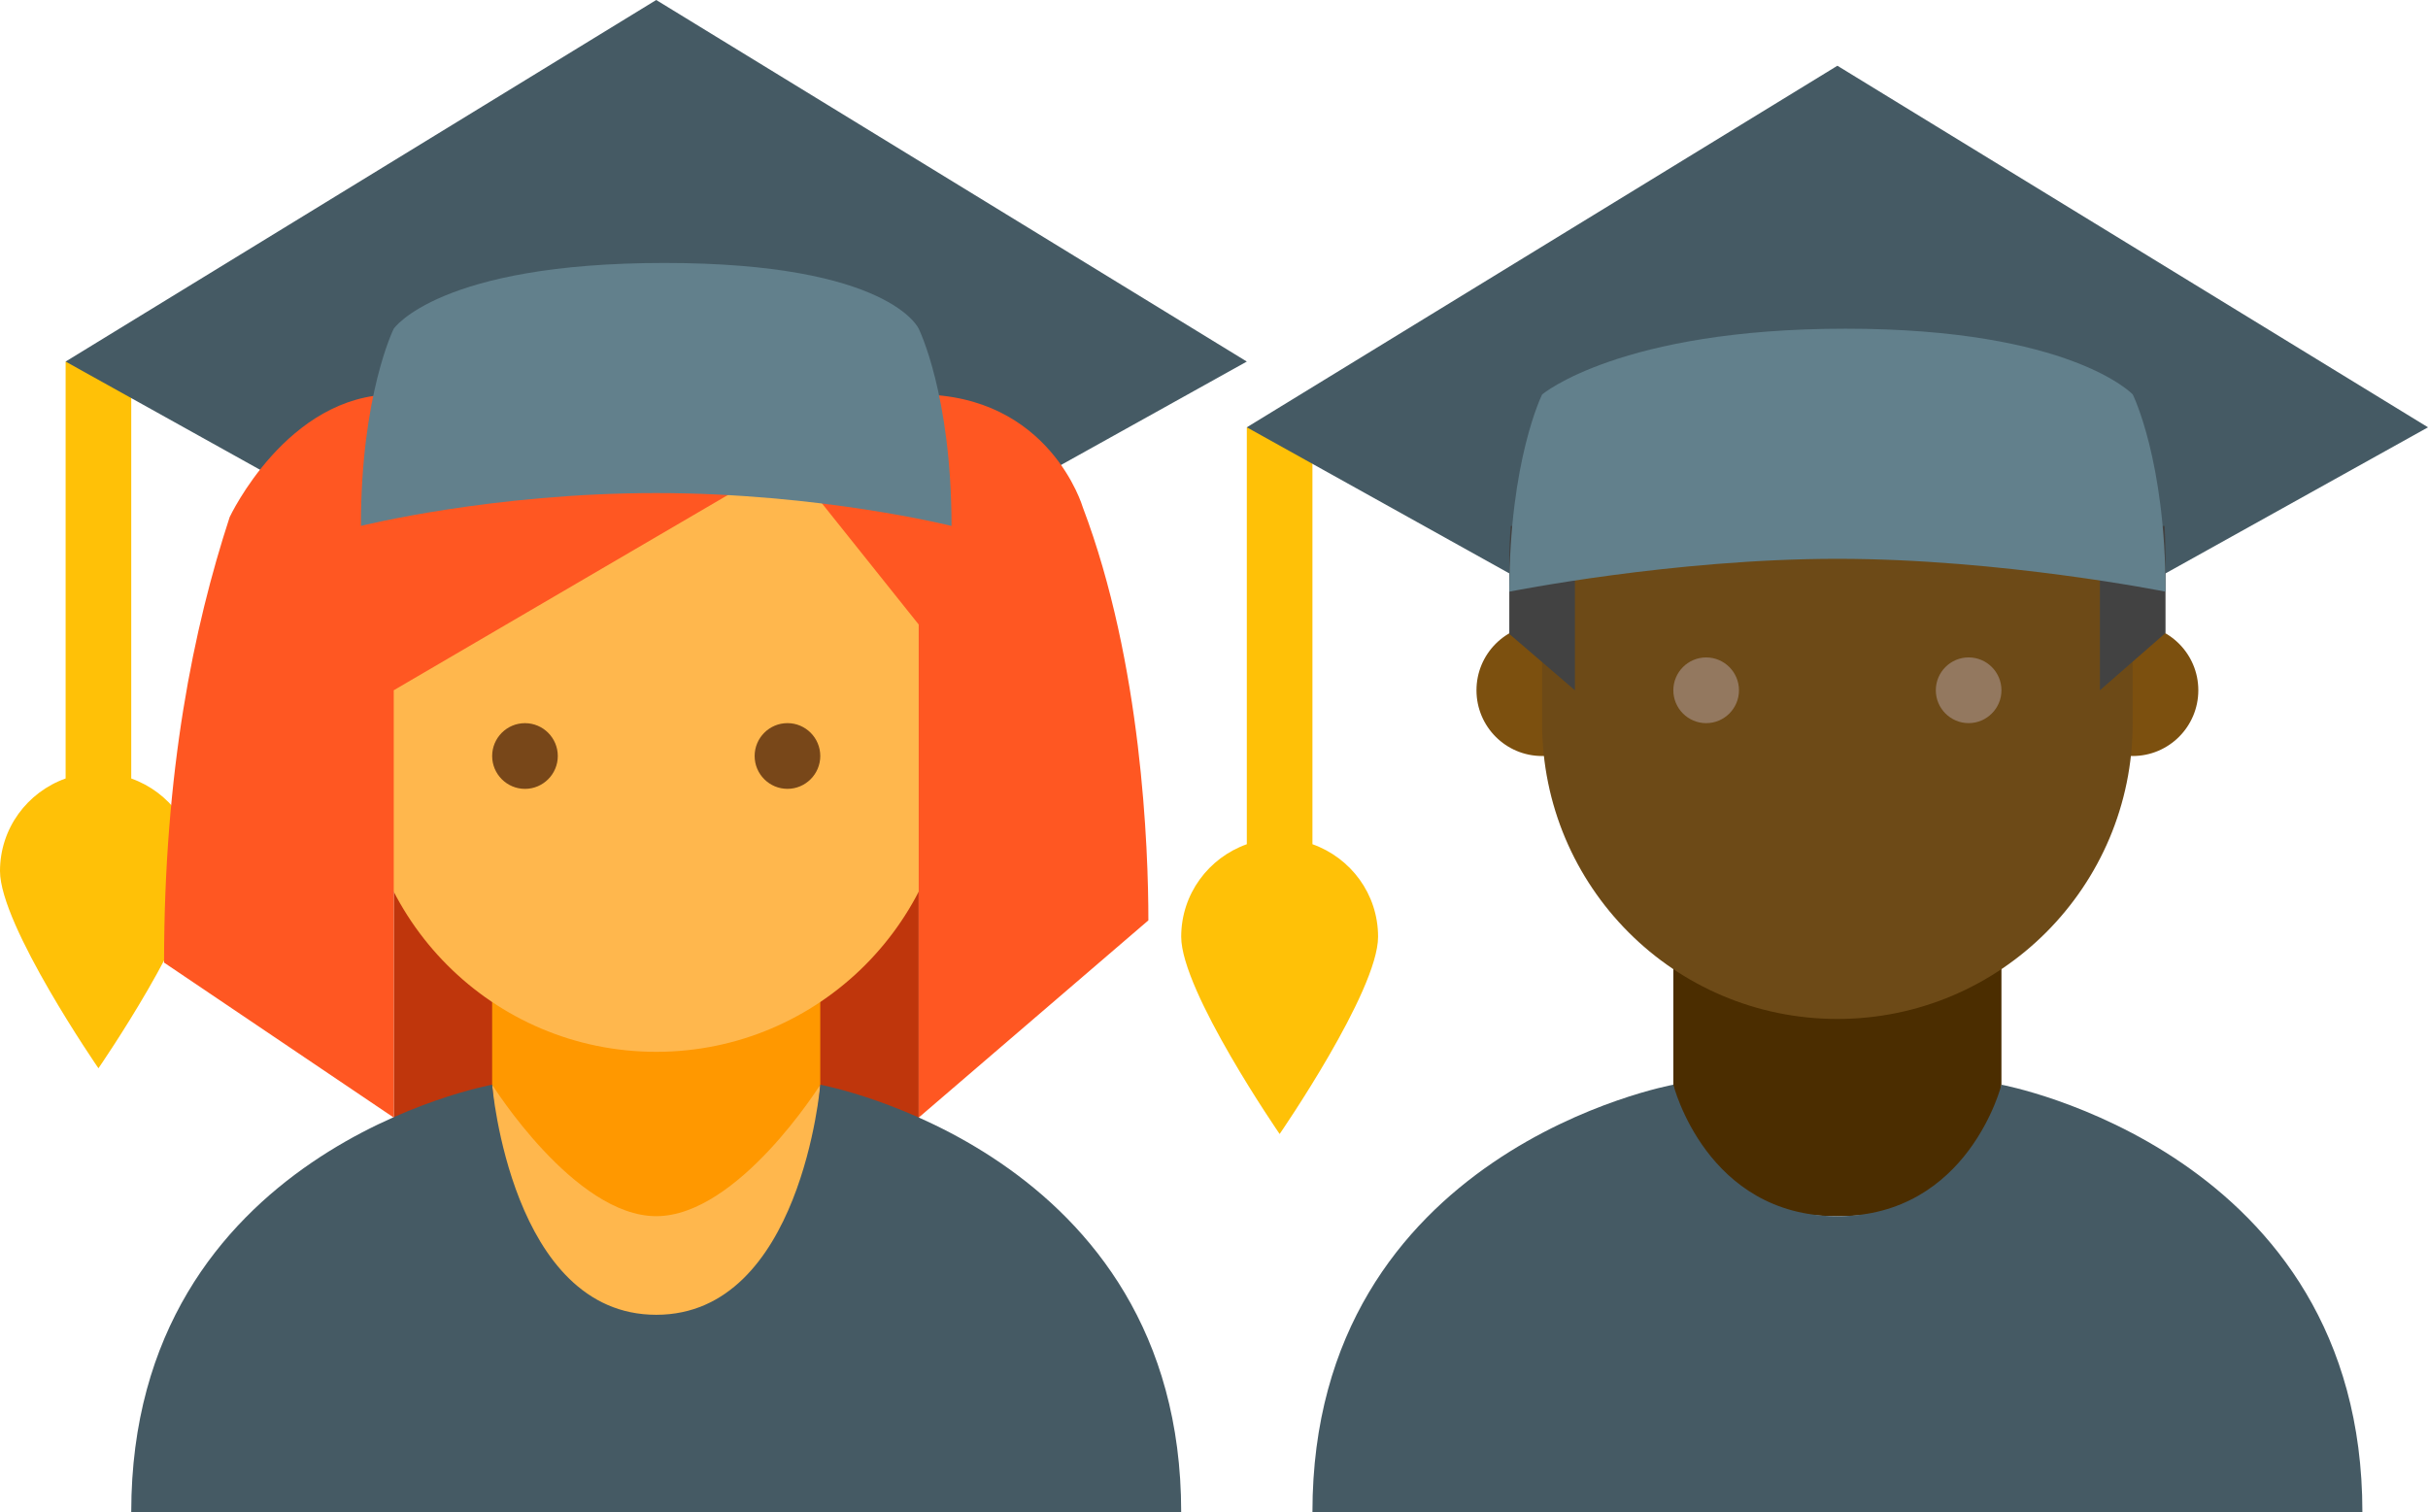 <svg xmlns="http://www.w3.org/2000/svg" width="114" height="71" viewBox="0 0 114 71">
  <g>
    <g>
      <path fill="rgb(255,193,7)" fill-rule="evenodd" d="M6.162 36.556V16.978H3.081v19.577C1.289 37.193 0 38.889 0 40.902c0 2.556 4.622 9.261 4.622 9.261s4.622-6.705 4.622-9.261c0-2.013-1.289-3.709-3.081-4.346z"/>
      <path fill="rgb(191,54,12)" fill-rule="evenodd" d="M18.486 26.239h24.649v27.783H18.486v-27.783z"/>
      <path fill="rgb(255,152,0)" fill-rule="evenodd" d="M30.811 60.196c-3.378 0-7.703-9.261-7.703-9.261v-9.261h15.405v9.261s-4.326 9.261-7.703 9.261"/>
      <path fill="rgb(255,183,77)" fill-rule="evenodd" d="M30.811 49.391c7.658 0 13.865-6.219 13.865-13.891V24.696c0-11.784-27.73-7.673-27.73 0V35.5c0 7.673 6.205 13.891 13.865 13.891zm7.703 1.543s-.894 13.891-7.703 13.891c-6.809 0-7.703-13.891-7.703-13.891s3.862 6.174 7.703 6.174c3.841 0 7.703-6.174 7.703-6.174z"/>
      <path fill="rgb(120,71,25)" fill-rule="evenodd" d="M24.649 37.043c-.85 0-1.541-.693-1.541-1.543 0-.85.69-1.543 1.541-1.543.85 0 1.541.693 1.541 1.543 0 .85-.69 1.543-1.541 1.543zm12.324-3.087c-.85 0-1.541.693-1.541 1.543 0 .85.69 1.543 1.541 1.543.85 0 1.541-.693 1.541-1.543 0-.85-.69-1.543-1.541-1.543z"/>
      <path fill="rgb(69,90,100)" fill-rule="evenodd" d="M58.541 16.978l-13.865 7.717c0-11.784-27.73-7.673-27.73 0L3.081 16.978 30.811 0l27.73 16.978zM30.811 61.739c6.809 0 7.703-10.804 7.703-10.804S55.459 54.06 55.459 71H6.162c0-17 16.946-20.065 16.946-20.065s.894 10.804 7.703 10.804z"/>
      <path fill="rgb(255,87,34)" fill-rule="evenodd" d="M18.486 18.522c-5.007 0-7.703 5.76-7.703 5.76C9.083 29.484 7.703 36.216 7.703 45.201l10.784 7.277v-20.065l18.486-10.804 6.162 7.717v23.152l10.784-9.261c0-3.352-.302-12.078-3.081-19.4 0 0-1.541-5.296-7.703-5.296H18.486z"/>
      <path fill="rgb(98,128,140)" fill-rule="evenodd" d="M44.676 24.696s-6.162-1.543-13.865-1.543-13.865 1.543-13.865 1.543c0-6.174 1.541-9.261 1.541-9.261s2.12-3.087 12.709-3.087c10.591 0 11.939 3.087 11.939 3.087s1.541 3.087 1.541 9.261z"/>
    </g>
    <g>
      <path fill="rgb(255,193,7)" fill-rule="evenodd" d="M61.622 39.643V20.065h-3.081v19.577c-1.792.637-3.081 2.334-3.081 4.346 0 2.556 4.622 9.261 4.622 9.261s4.622-6.705 4.622-9.261c0-2.013-1.289-3.709-3.081-4.346z"/>
      <path fill="rgb(75,45,0)" fill-rule="evenodd" d="M86.27 57.109c-7.703 0-7.703-6.174-7.703-6.174v-9.261h15.405v9.261s0 6.174-7.703 6.174z"/>
      <path fill="rgb(69,90,100)" fill-rule="evenodd" d="M86.27 3.087L58.541 20.065 86.27 35.5 114 20.065 86.27 3.087zm0 54.022c6.162 0 7.703-6.174 7.703-6.174S110.919 54.06 110.919 71H61.622c0-17 16.946-20.065 16.946-20.065s1.541 6.174 7.703 6.174z"/>
      <path fill="rgb(124,80,15)" fill-rule="evenodd" d="M72.405 29.326c1.701 0 3.081 1.381 3.081 3.087 0 1.706-1.38 3.087-3.081 3.087-1.704 0-3.081-1.381-3.081-3.087 0-1.706 1.377-3.087 3.081-3.087zM100.135 35.5c1.701 0 3.081-1.381 3.081-3.087 0-1.706-1.38-3.087-3.081-3.087-1.704 0-3.081 1.381-3.081 3.087 0 1.706 1.377 3.087 3.081 3.087z"/>
      <path fill="rgb(109,74,23)" fill-rule="evenodd" d="M100.135 23.152c0-9.261-27.73-7.673-27.73 0v10.804c0 7.673 6.205 13.891 13.865 13.891 7.658 0 13.865-6.219 13.865-13.891V23.152z"/>
      <path fill="rgb(147,120,95)" fill-rule="evenodd" d="M80.108 33.957c-.85 0-1.541-.693-1.541-1.543 0-.85.69-1.543 1.541-1.543.85 0 1.541.693 1.541 1.543 0 .85-.69 1.543-1.541 1.543zm12.324-3.087c-.85 0-1.541.693-1.541 1.543 0 .85.69 1.543 1.541 1.543.85 0 1.541-.693 1.541-1.543 0-.85-.69-1.543-1.541-1.543z"/>
      <path fill="rgb(66,66,66)" fill-rule="evenodd" d="M70.865 29.768v-3.528c0-.522.026-1.034.062-1.543h3.019v7.717l-3.081-2.646zm27.73 2.646V24.696h3.041c.023.511.04 1.028.04 1.543v3.485l-3.081 2.689z"/>
      <path fill="rgb(98,128,140)" fill-rule="evenodd" d="M101.676 27.783s-7.703-1.543-15.405-1.543c-7.703 0-15.405 1.543-15.405 1.543 0-6.174 1.541-9.261 1.541-9.261s3.66-3.087 14.25-3.087c10.591 0 13.48 3.087 13.48 3.087s1.541 3.087 1.541 9.261z"/>
    </g>
  </g>
</svg>

